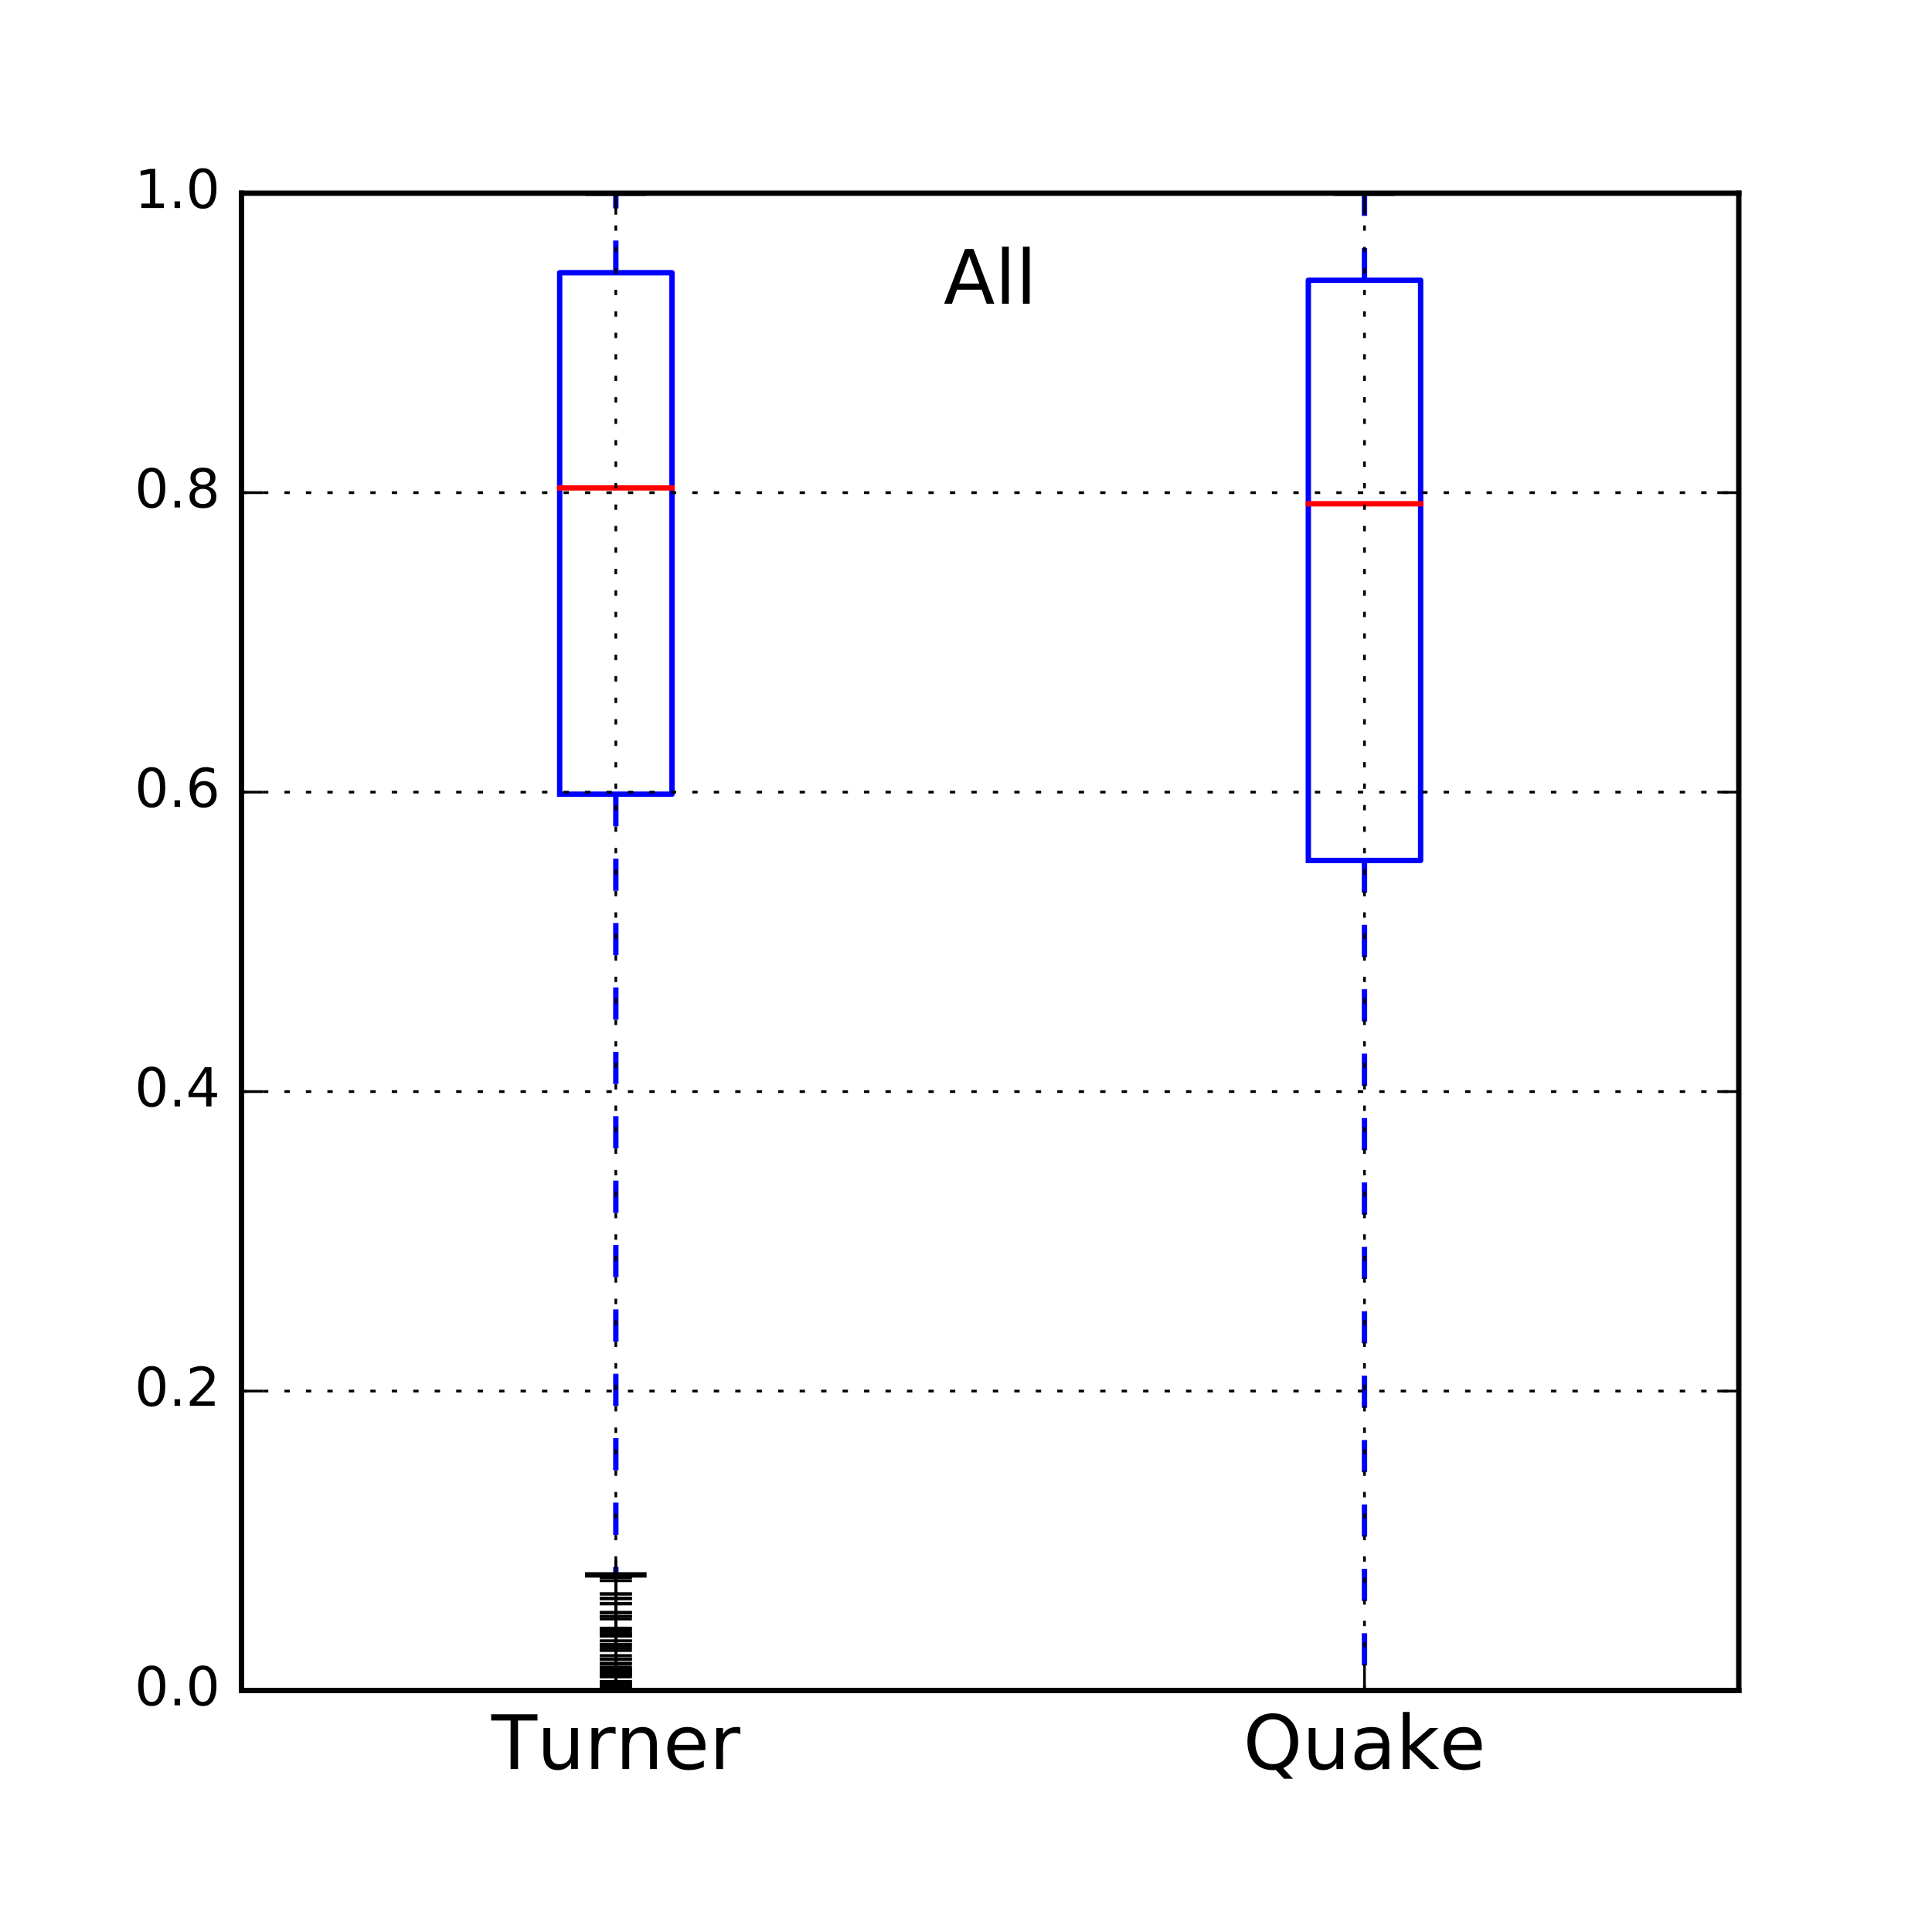 <?xml version="1.0" encoding="utf-8" standalone="no"?>
<!DOCTYPE svg PUBLIC "-//W3C//DTD SVG 1.1//EN"
  "http://www.w3.org/Graphics/SVG/1.1/DTD/svg11.dtd">
<!-- Created with matplotlib (http://matplotlib.org/) -->
<svg height="360pt" version="1.1" viewBox="0 0 360 360" width="360pt" xmlns="http://www.w3.org/2000/svg" xmlns:xlink="http://www.w3.org/1999/xlink">
 <defs>
  <style type="text/css">
*{stroke-linecap:butt;stroke-linejoin:round;stroke-miterlimit:100000;}
  </style>
 </defs>
 <g id="figure_1">
  <g id="patch_1">
   <path d="M 0 360 
L 360 360 
L 360 0 
L 0 0 
z
" style="fill:#ffffff;"/>
  </g>
  <g id="axes_1">
   <g id="patch_2">
    <path d="M 45 315 
L 324 315 
L 324 36 
L 45 36 
z
" style="fill:#ffffff;"/>
   </g>
   <g id="line2d_1">
    <path clip-path="url(#pbe759b6050)" d="M 104.287 147.986 
L 125.213 147.986 
L 125.213 50.818 
L 104.287 50.818 
L 104.287 147.986 
" style="fill:none;stroke:#0000ff;stroke-linecap:square;"/>
   </g>
   <g id="line2d_2">
    <path clip-path="url(#pbe759b6050)" d="M 114.75 147.986 
L 114.75 293.458 
" style="fill:none;stroke:#0000ff;stroke-dasharray:6,6;stroke-dashoffset:0.0;"/>
   </g>
   <g id="line2d_3">
    <path clip-path="url(#pbe759b6050)" d="M 114.75 50.818 
L 114.75 36 
" style="fill:none;stroke:#0000ff;stroke-dasharray:6,6;stroke-dashoffset:0.0;"/>
   </g>
   <g id="line2d_4">
    <path clip-path="url(#pbe759b6050)" d="M 109.519 293.458 
L 119.981 293.458 
" style="fill:none;stroke:#000000;stroke-linecap:square;"/>
   </g>
   <g id="line2d_5">
    <path clip-path="url(#pbe759b6050)" d="M 109.519 36 
L 119.981 36 
" style="fill:none;stroke:#000000;stroke-linecap:square;"/>
   </g>
   <g id="line2d_6">
    <path clip-path="url(#pbe759b6050)" d="M 104.287 90.915 
L 125.213 90.915 
" style="fill:none;stroke:#ff0000;stroke-linecap:square;"/>
   </g>
   <g id="line2d_7">
    <defs>
     <path d="M -3 0 
L 3 0 
M 0 3 
L 0 -3 
" id="m1502103125" style="stroke:#000000;stroke-width:0.5;"/>
    </defs>
    <g clip-path="url(#pbe759b6050)">
     <use style="fill:#0000ff;stroke:#000000;stroke-width:0.5;" x="114.75" xlink:href="#m1502103125" y="312.48"/>
     <use style="fill:#0000ff;stroke:#000000;stroke-width:0.5;" x="114.75" xlink:href="#m1502103125" y="314.895"/>
     <use style="fill:#0000ff;stroke:#000000;stroke-width:0.5;" x="114.75" xlink:href="#m1502103125" y="314.269"/>
     <use style="fill:#0000ff;stroke:#000000;stroke-width:0.5;" x="114.75" xlink:href="#m1502103125" y="314.895"/>
     <use style="fill:#0000ff;stroke:#000000;stroke-width:0.5;" x="114.75" xlink:href="#m1502103125" y="314.469"/>
     <use style="fill:#0000ff;stroke:#000000;stroke-width:0.5;" x="114.75" xlink:href="#m1502103125" y="313.293"/>
     <use style="fill:#0000ff;stroke:#000000;stroke-width:0.5;" x="114.75" xlink:href="#m1502103125" y="311.052"/>
     <use style="fill:#0000ff;stroke:#000000;stroke-width:0.5;" x="114.75" xlink:href="#m1502103125" y="301.691"/>
     <use style="fill:#0000ff;stroke:#000000;stroke-width:0.5;" x="114.75" xlink:href="#m1502103125" y="314.963"/>
     <use style="fill:#0000ff;stroke:#000000;stroke-width:0.5;" x="114.75" xlink:href="#m1502103125" y="314.362"/>
     <use style="fill:#0000ff;stroke:#000000;stroke-width:0.5;" x="114.75" xlink:href="#m1502103125" y="306.385"/>
     <use style="fill:#0000ff;stroke:#000000;stroke-width:0.5;" x="114.75" xlink:href="#m1502103125" y="314.64"/>
     <use style="fill:#0000ff;stroke:#000000;stroke-width:0.5;" x="114.75" xlink:href="#m1502103125" y="314.103"/>
     <use style="fill:#0000ff;stroke:#000000;stroke-width:0.5;" x="114.75" xlink:href="#m1502103125" y="311.028"/>
     <use style="fill:#0000ff;stroke:#000000;stroke-width:0.5;" x="114.75" xlink:href="#m1502103125" y="314.89"/>
     <use style="fill:#0000ff;stroke:#000000;stroke-width:0.5;" x="114.75" xlink:href="#m1502103125" y="314.742"/>
     <use style="fill:#0000ff;stroke:#000000;stroke-width:0.5;" x="114.75" xlink:href="#m1502103125" y="314.569"/>
     <use style="fill:#0000ff;stroke:#000000;stroke-width:0.5;" x="114.75" xlink:href="#m1502103125" y="313.917"/>
     <use style="fill:#0000ff;stroke:#000000;stroke-width:0.5;" x="114.75" xlink:href="#m1502103125" y="311.832"/>
     <use style="fill:#0000ff;stroke:#000000;stroke-width:0.5;" x="114.75" xlink:href="#m1502103125" y="313.863"/>
     <use style="fill:#0000ff;stroke:#000000;stroke-width:0.5;" x="114.75" xlink:href="#m1502103125" y="293.776"/>
     <use style="fill:#0000ff;stroke:#000000;stroke-width:0.5;" x="114.75" xlink:href="#m1502103125" y="301.196"/>
     <use style="fill:#0000ff;stroke:#000000;stroke-width:0.5;" x="114.75" xlink:href="#m1502103125" y="308.473"/>
     <use style="fill:#0000ff;stroke:#000000;stroke-width:0.5;" x="114.75" xlink:href="#m1502103125" y="301.184"/>
     <use style="fill:#0000ff;stroke:#000000;stroke-width:0.5;" x="114.75" xlink:href="#m1502103125" y="294.011"/>
     <use style="fill:#0000ff;stroke:#000000;stroke-width:0.5;" x="114.75" xlink:href="#m1502103125" y="296.934"/>
     <use style="fill:#0000ff;stroke:#000000;stroke-width:0.5;" x="114.75" xlink:href="#m1502103125" y="309.846"/>
     <use style="fill:#0000ff;stroke:#000000;stroke-width:0.5;" x="114.75" xlink:href="#m1502103125" y="314.985"/>
     <use style="fill:#0000ff;stroke:#000000;stroke-width:0.5;" x="114.75" xlink:href="#m1502103125" y="315.0"/>
     <use style="fill:#0000ff;stroke:#000000;stroke-width:0.5;" x="114.75" xlink:href="#m1502103125" y="314.885"/>
     <use style="fill:#0000ff;stroke:#000000;stroke-width:0.5;" x="114.75" xlink:href="#m1502103125" y="310.087"/>
     <use style="fill:#0000ff;stroke:#000000;stroke-width:0.5;" x="114.75" xlink:href="#m1502103125" y="307.561"/>
     <use style="fill:#0000ff;stroke:#000000;stroke-width:0.5;" x="114.75" xlink:href="#m1502103125" y="315.0"/>
     <use style="fill:#0000ff;stroke:#000000;stroke-width:0.5;" x="114.75" xlink:href="#m1502103125" y="314.994"/>
     <use style="fill:#0000ff;stroke:#000000;stroke-width:0.5;" x="114.75" xlink:href="#m1502103125" y="315.0"/>
     <use style="fill:#0000ff;stroke:#000000;stroke-width:0.5;" x="114.75" xlink:href="#m1502103125" y="314.858"/>
     <use style="fill:#0000ff;stroke:#000000;stroke-width:0.5;" x="114.75" xlink:href="#m1502103125" y="312.111"/>
     <use style="fill:#0000ff;stroke:#000000;stroke-width:0.5;" x="114.75" xlink:href="#m1502103125" y="314.987"/>
     <use style="fill:#0000ff;stroke:#000000;stroke-width:0.5;" x="114.75" xlink:href="#m1502103125" y="314.742"/>
     <use style="fill:#0000ff;stroke:#000000;stroke-width:0.5;" x="114.75" xlink:href="#m1502103125" y="311.33"/>
     <use style="fill:#0000ff;stroke:#000000;stroke-width:0.5;" x="114.75" xlink:href="#m1502103125" y="314.674"/>
     <use style="fill:#0000ff;stroke:#000000;stroke-width:0.5;" x="114.75" xlink:href="#m1502103125" y="314.96"/>
     <use style="fill:#0000ff;stroke:#000000;stroke-width:0.5;" x="114.75" xlink:href="#m1502103125" y="314.343"/>
     <use style="fill:#0000ff;stroke:#000000;stroke-width:0.5;" x="114.75" xlink:href="#m1502103125" y="315.0"/>
     <use style="fill:#0000ff;stroke:#000000;stroke-width:0.5;" x="114.75" xlink:href="#m1502103125" y="315.0"/>
     <use style="fill:#0000ff;stroke:#000000;stroke-width:0.5;" x="114.75" xlink:href="#m1502103125" y="313.995"/>
     <use style="fill:#0000ff;stroke:#000000;stroke-width:0.5;" x="114.75" xlink:href="#m1502103125" y="314.935"/>
     <use style="fill:#0000ff;stroke:#000000;stroke-width:0.5;" x="114.75" xlink:href="#m1502103125" y="315.0"/>
     <use style="fill:#0000ff;stroke:#000000;stroke-width:0.5;" x="114.75" xlink:href="#m1502103125" y="314.999"/>
     <use style="fill:#0000ff;stroke:#000000;stroke-width:0.5;" x="114.75" xlink:href="#m1502103125" y="311.357"/>
     <use style="fill:#0000ff;stroke:#000000;stroke-width:0.5;" x="114.75" xlink:href="#m1502103125" y="311.611"/>
     <use style="fill:#0000ff;stroke:#000000;stroke-width:0.5;" x="114.75" xlink:href="#m1502103125" y="311.684"/>
     <use style="fill:#0000ff;stroke:#000000;stroke-width:0.5;" x="114.75" xlink:href="#m1502103125" y="309.049"/>
     <use style="fill:#0000ff;stroke:#000000;stroke-width:0.5;" x="114.75" xlink:href="#m1502103125" y="305.735"/>
     <use style="fill:#0000ff;stroke:#000000;stroke-width:0.5;" x="114.75" xlink:href="#m1502103125" y="309.211"/>
     <use style="fill:#0000ff;stroke:#000000;stroke-width:0.5;" x="114.75" xlink:href="#m1502103125" y="300.578"/>
     <use style="fill:#0000ff;stroke:#000000;stroke-width:0.5;" x="114.75" xlink:href="#m1502103125" y="314.982"/>
     <use style="fill:#0000ff;stroke:#000000;stroke-width:0.5;" x="114.75" xlink:href="#m1502103125" y="314.982"/>
     <use style="fill:#0000ff;stroke:#000000;stroke-width:0.5;" x="114.75" xlink:href="#m1502103125" y="310.641"/>
     <use style="fill:#0000ff;stroke:#000000;stroke-width:0.5;" x="114.75" xlink:href="#m1502103125" y="314.982"/>
     <use style="fill:#0000ff;stroke:#000000;stroke-width:0.5;" x="114.75" xlink:href="#m1502103125" y="314.348"/>
     <use style="fill:#0000ff;stroke:#000000;stroke-width:0.5;" x="114.75" xlink:href="#m1502103125" y="314.2"/>
     <use style="fill:#0000ff;stroke:#000000;stroke-width:0.5;" x="114.75" xlink:href="#m1502103125" y="307.124"/>
     <use style="fill:#0000ff;stroke:#000000;stroke-width:0.5;" x="114.75" xlink:href="#m1502103125" y="313.438"/>
     <use style="fill:#0000ff;stroke:#000000;stroke-width:0.5;" x="114.75" xlink:href="#m1502103125" y="303.893"/>
     <use style="fill:#0000ff;stroke:#000000;stroke-width:0.5;" x="114.75" xlink:href="#m1502103125" y="314.804"/>
     <use style="fill:#0000ff;stroke:#000000;stroke-width:0.5;" x="114.75" xlink:href="#m1502103125" y="298.741"/>
     <use style="fill:#0000ff;stroke:#000000;stroke-width:0.5;" x="114.75" xlink:href="#m1502103125" y="297.775"/>
     <use style="fill:#0000ff;stroke:#000000;stroke-width:0.5;" x="114.75" xlink:href="#m1502103125" y="313.438"/>
     <use style="fill:#0000ff;stroke:#000000;stroke-width:0.5;" x="114.75" xlink:href="#m1502103125" y="305.777"/>
     <use style="fill:#0000ff;stroke:#000000;stroke-width:0.5;" x="114.75" xlink:href="#m1502103125" y="313.693"/>
     <use style="fill:#0000ff;stroke:#000000;stroke-width:0.5;" x="114.75" xlink:href="#m1502103125" y="298.885"/>
     <use style="fill:#0000ff;stroke:#000000;stroke-width:0.5;" x="114.75" xlink:href="#m1502103125" y="306.674"/>
     <use style="fill:#0000ff;stroke:#000000;stroke-width:0.5;" x="114.75" xlink:href="#m1502103125" y="297.073"/>
     <use style="fill:#0000ff;stroke:#000000;stroke-width:0.5;" x="114.75" xlink:href="#m1502103125" y="314.84"/>
     <use style="fill:#0000ff;stroke:#000000;stroke-width:0.5;" x="114.75" xlink:href="#m1502103125" y="300.415"/>
     <use style="fill:#0000ff;stroke:#000000;stroke-width:0.5;" x="114.75" xlink:href="#m1502103125" y="314.469"/>
     <use style="fill:#0000ff;stroke:#000000;stroke-width:0.5;" x="114.75" xlink:href="#m1502103125" y="314.049"/>
     <use style="fill:#0000ff;stroke:#000000;stroke-width:0.5;" x="114.75" xlink:href="#m1502103125" y="303.617"/>
     <use style="fill:#0000ff;stroke:#000000;stroke-width:0.5;" x="114.75" xlink:href="#m1502103125" y="314.461"/>
     <use style="fill:#0000ff;stroke:#000000;stroke-width:0.5;" x="114.75" xlink:href="#m1502103125" y="314.999"/>
     <use style="fill:#0000ff;stroke:#000000;stroke-width:0.5;" x="114.75" xlink:href="#m1502103125" y="312.118"/>
     <use style="fill:#0000ff;stroke:#000000;stroke-width:0.5;" x="114.75" xlink:href="#m1502103125" y="304.389"/>
     <use style="fill:#0000ff;stroke:#000000;stroke-width:0.5;" x="114.75" xlink:href="#m1502103125" y="314.99"/>
     <use style="fill:#0000ff;stroke:#000000;stroke-width:0.5;" x="114.75" xlink:href="#m1502103125" y="314.966"/>
     <use style="fill:#0000ff;stroke:#000000;stroke-width:0.5;" x="114.75" xlink:href="#m1502103125" y="304.839"/>
     <use style="fill:#0000ff;stroke:#000000;stroke-width:0.5;" x="114.75" xlink:href="#m1502103125" y="314.631"/>
     <use style="fill:#0000ff;stroke:#000000;stroke-width:0.5;" x="114.75" xlink:href="#m1502103125" y="304.434"/>
     <use style="fill:#0000ff;stroke:#000000;stroke-width:0.5;" x="114.75" xlink:href="#m1502103125" y="304.895"/>
     <use style="fill:#0000ff;stroke:#000000;stroke-width:0.5;" x="114.75" xlink:href="#m1502103125" y="314.846"/>
     <use style="fill:#0000ff;stroke:#000000;stroke-width:0.5;" x="114.75" xlink:href="#m1502103125" y="294.557"/>
     <use style="fill:#0000ff;stroke:#000000;stroke-width:0.5;" x="114.75" xlink:href="#m1502103125" y="297.935"/>
     <use style="fill:#0000ff;stroke:#000000;stroke-width:0.5;" x="114.75" xlink:href="#m1502103125" y="304.631"/>
     <use style="fill:#0000ff;stroke:#000000;stroke-width:0.5;" x="114.75" xlink:href="#m1502103125" y="303.361"/>
    </g>
   </g>
   <g id="line2d_8">
    <path clip-path="url(#pbe759b6050)" d="M 243.787 160.334 
L 264.712 160.334 
L 264.712 52.226 
L 243.787 52.226 
L 243.787 160.334 
" style="fill:none;stroke:#0000ff;stroke-linecap:square;"/>
   </g>
   <g id="line2d_9">
    <path clip-path="url(#pbe759b6050)" d="M 254.25 160.334 
L 254.25 315 
" style="fill:none;stroke:#0000ff;stroke-dasharray:6,6;stroke-dashoffset:0.0;"/>
   </g>
   <g id="line2d_10">
    <path clip-path="url(#pbe759b6050)" d="M 254.25 52.226 
L 254.25 36 
" style="fill:none;stroke:#0000ff;stroke-dasharray:6,6;stroke-dashoffset:0.0;"/>
   </g>
   <g id="line2d_11">
    <path clip-path="url(#pbe759b6050)" d="M 249.019 315 
L 259.481 315 
" style="fill:none;stroke:#000000;stroke-linecap:square;"/>
   </g>
   <g id="line2d_12">
    <path clip-path="url(#pbe759b6050)" d="M 249.019 36 
L 259.481 36 
" style="fill:none;stroke:#000000;stroke-linecap:square;"/>
   </g>
   <g id="line2d_13">
    <path clip-path="url(#pbe759b6050)" d="M 243.787 93.867 
L 264.712 93.867 
" style="fill:none;stroke:#ff0000;stroke-linecap:square;"/>
   </g>
   <g id="line2d_14"/>
   <g id="patch_3">
    <path d="M 45 36 
L 324 36 
" style="fill:none;stroke:#000000;stroke-linecap:square;stroke-linejoin:miter;"/>
   </g>
   <g id="patch_4">
    <path d="M 324 315 
L 324 36 
" style="fill:none;stroke:#000000;stroke-linecap:square;stroke-linejoin:miter;"/>
   </g>
   <g id="patch_5">
    <path d="M 45 315 
L 324 315 
" style="fill:none;stroke:#000000;stroke-linecap:square;stroke-linejoin:miter;"/>
   </g>
   <g id="patch_6">
    <path d="M 45 315 
L 45 36 
" style="fill:none;stroke:#000000;stroke-linecap:square;stroke-linejoin:miter;"/>
   </g>
   <g id="matplotlib.axis_1">
    <g id="xtick_1">
     <g id="line2d_15">
      <path clip-path="url(#pbe759b6050)" d="M 114.75 315 
L 114.75 36 
" style="fill:none;stroke:#000000;stroke-dasharray:1,3;stroke-dashoffset:0.0;stroke-width:0.5;"/>
     </g>
     <g id="line2d_16">
      <defs>
       <path d="M 0 0 
L 0 -4 
" id="mb895e3379b" style="stroke:#000000;stroke-width:0.5;"/>
      </defs>
      <g>
       <use style="stroke:#000000;stroke-width:0.5;" x="114.75" xlink:href="#mb895e3379b" y="315.0"/>
      </g>
     </g>
     <g id="line2d_17">
      <defs>
       <path d="M 0 0 
L 0 4 
" id="m1b36a5b54d" style="stroke:#000000;stroke-width:0.5;"/>
      </defs>
      <g>
       <use style="stroke:#000000;stroke-width:0.5;" x="114.75" xlink:href="#m1b36a5b54d" y="36.0"/>
      </g>
     </g>
     <g id="text_1">
      <!-- Turner -->
      <defs>
       <path d="M 54.891 33.016 
L 54.891 0 
L 45.906 0 
L 45.906 32.719 
Q 45.906 40.484 42.875 44.328 
Q 39.844 48.188 33.797 48.188 
Q 26.516 48.188 22.312 43.547 
Q 18.109 38.922 18.109 30.906 
L 18.109 0 
L 9.078 0 
L 9.078 54.688 
L 18.109 54.688 
L 18.109 46.188 
Q 21.344 51.125 25.703 53.562 
Q 30.078 56 35.797 56 
Q 45.219 56 50.047 50.172 
Q 54.891 44.344 54.891 33.016 
" id="BitstreamVeraSans-Roman-6e"/>
       <path d="M 41.109 46.297 
Q 39.594 47.172 37.812 47.578 
Q 36.031 48 33.891 48 
Q 26.266 48 22.188 43.047 
Q 18.109 38.094 18.109 28.812 
L 18.109 0 
L 9.078 0 
L 9.078 54.688 
L 18.109 54.688 
L 18.109 46.188 
Q 20.953 51.172 25.484 53.578 
Q 30.031 56 36.531 56 
Q 37.453 56 38.578 55.875 
Q 39.703 55.766 41.062 55.516 
z
" id="BitstreamVeraSans-Roman-72"/>
       <path d="M 56.203 29.594 
L 56.203 25.203 
L 14.891 25.203 
Q 15.484 15.922 20.484 11.062 
Q 25.484 6.203 34.422 6.203 
Q 39.594 6.203 44.453 7.469 
Q 49.312 8.734 54.109 11.281 
L 54.109 2.781 
Q 49.266 0.734 44.188 -0.344 
Q 39.109 -1.422 33.891 -1.422 
Q 20.797 -1.422 13.156 6.188 
Q 5.516 13.812 5.516 26.812 
Q 5.516 40.234 12.766 48.109 
Q 20.016 56 32.328 56 
Q 43.359 56 49.781 48.891 
Q 56.203 41.797 56.203 29.594 
M 47.219 32.234 
Q 47.125 39.594 43.094 43.984 
Q 39.062 48.391 32.422 48.391 
Q 24.906 48.391 20.391 44.141 
Q 15.875 39.891 15.188 32.172 
z
" id="BitstreamVeraSans-Roman-65"/>
       <path d="M 8.5 21.578 
L 8.5 54.688 
L 17.484 54.688 
L 17.484 21.922 
Q 17.484 14.156 20.5 10.266 
Q 23.531 6.391 29.594 6.391 
Q 36.859 6.391 41.078 11.031 
Q 45.312 15.672 45.312 23.688 
L 45.312 54.688 
L 54.297 54.688 
L 54.297 0 
L 45.312 0 
L 45.312 8.406 
Q 42.047 3.422 37.719 1 
Q 33.406 -1.422 27.688 -1.422 
Q 18.266 -1.422 13.375 4.438 
Q 8.5 10.297 8.5 21.578 
" id="BitstreamVeraSans-Roman-75"/>
       <path d="M -0.297 72.906 
L 61.375 72.906 
L 61.375 64.594 
L 35.5 64.594 
L 35.5 0 
L 25.594 0 
L 25.594 64.594 
L -0.297 64.594 
z
" id="BitstreamVeraSans-Roman-54"/>
      </defs>
      <g transform="translate(91.557 329.638)scale(0.14 -0.14)">
       <use xlink:href="#BitstreamVeraSans-Roman-54"/>
       <use x="60.85" xlink:href="#BitstreamVeraSans-Roman-75"/>
       <use x="124.229" xlink:href="#BitstreamVeraSans-Roman-72"/>
       <use x="165.326" xlink:href="#BitstreamVeraSans-Roman-6e"/>
       <use x="228.705" xlink:href="#BitstreamVeraSans-Roman-65"/>
       <use x="290.229" xlink:href="#BitstreamVeraSans-Roman-72"/>
      </g>
     </g>
    </g>
    <g id="xtick_2">
     <g id="line2d_18">
      <path clip-path="url(#pbe759b6050)" d="M 254.25 315 
L 254.25 36 
" style="fill:none;stroke:#000000;stroke-dasharray:1,3;stroke-dashoffset:0.0;stroke-width:0.5;"/>
     </g>
     <g id="line2d_19">
      <g>
       <use style="stroke:#000000;stroke-width:0.5;" x="254.25" xlink:href="#mb895e3379b" y="315.0"/>
      </g>
     </g>
     <g id="line2d_20">
      <g>
       <use style="stroke:#000000;stroke-width:0.5;" x="254.25" xlink:href="#m1b36a5b54d" y="36.0"/>
      </g>
     </g>
     <g id="text_2">
      <!-- Quake -->
      <defs>
       <path d="M 39.406 66.219 
Q 28.656 66.219 22.328 58.203 
Q 16.016 50.203 16.016 36.375 
Q 16.016 22.609 22.328 14.594 
Q 28.656 6.594 39.406 6.594 
Q 50.141 6.594 56.422 14.594 
Q 62.703 22.609 62.703 36.375 
Q 62.703 50.203 56.422 58.203 
Q 50.141 66.219 39.406 66.219 
M 53.219 1.312 
L 66.219 -12.891 
L 54.297 -12.891 
L 43.5 -1.219 
Q 41.891 -1.312 41.031 -1.359 
Q 40.188 -1.422 39.406 -1.422 
Q 24.031 -1.422 14.812 8.859 
Q 5.609 19.141 5.609 36.375 
Q 5.609 53.656 14.812 63.938 
Q 24.031 74.219 39.406 74.219 
Q 54.734 74.219 63.906 63.938 
Q 73.094 53.656 73.094 36.375 
Q 73.094 23.688 67.984 14.641 
Q 62.891 5.609 53.219 1.312 
" id="BitstreamVeraSans-Roman-51"/>
       <path d="M 34.281 27.484 
Q 23.391 27.484 19.188 25 
Q 14.984 22.516 14.984 16.5 
Q 14.984 11.719 18.141 8.906 
Q 21.297 6.109 26.703 6.109 
Q 34.188 6.109 38.703 11.406 
Q 43.219 16.703 43.219 25.484 
L 43.219 27.484 
z
M 52.203 31.203 
L 52.203 0 
L 43.219 0 
L 43.219 8.297 
Q 40.141 3.328 35.547 0.953 
Q 30.953 -1.422 24.312 -1.422 
Q 15.922 -1.422 10.953 3.297 
Q 6 8.016 6 15.922 
Q 6 25.141 12.172 29.828 
Q 18.359 34.516 30.609 34.516 
L 43.219 34.516 
L 43.219 35.406 
Q 43.219 41.609 39.141 45 
Q 35.062 48.391 27.688 48.391 
Q 23 48.391 18.547 47.266 
Q 14.109 46.141 10.016 43.891 
L 10.016 52.203 
Q 14.938 54.109 19.578 55.047 
Q 24.219 56 28.609 56 
Q 40.484 56 46.344 49.844 
Q 52.203 43.703 52.203 31.203 
" id="BitstreamVeraSans-Roman-61"/>
       <path d="M 9.078 75.984 
L 18.109 75.984 
L 18.109 31.109 
L 44.922 54.688 
L 56.391 54.688 
L 27.391 29.109 
L 57.625 0 
L 45.906 0 
L 18.109 26.703 
L 18.109 0 
L 9.078 0 
z
" id="BitstreamVeraSans-Roman-6b"/>
      </defs>
      <g transform="translate(231.656 329.638)scale(0.14 -0.14)">
       <use xlink:href="#BitstreamVeraSans-Roman-51"/>
       <use x="78.711" xlink:href="#BitstreamVeraSans-Roman-75"/>
       <use x="142.09" xlink:href="#BitstreamVeraSans-Roman-61"/>
       <use x="203.369" xlink:href="#BitstreamVeraSans-Roman-6b"/>
       <use x="261.232" xlink:href="#BitstreamVeraSans-Roman-65"/>
      </g>
     </g>
    </g>
   </g>
   <g id="matplotlib.axis_2">
    <g id="ytick_1">
     <g id="line2d_21">
      <path clip-path="url(#pbe759b6050)" d="M 45 315 
L 324 315 
" style="fill:none;stroke:#000000;stroke-dasharray:1,3;stroke-dashoffset:0.0;stroke-width:0.5;"/>
     </g>
     <g id="line2d_22">
      <defs>
       <path d="M 0 0 
L 4 0 
" id="m5d26c60da2" style="stroke:#000000;stroke-width:0.5;"/>
      </defs>
      <g>
       <use style="stroke:#000000;stroke-width:0.5;" x="45.0" xlink:href="#m5d26c60da2" y="315.0"/>
      </g>
     </g>
     <g id="line2d_23">
      <defs>
       <path d="M 0 0 
L -4 0 
" id="m2c60ec0b28" style="stroke:#000000;stroke-width:0.5;"/>
      </defs>
      <g>
       <use style="stroke:#000000;stroke-width:0.5;" x="324.0" xlink:href="#m2c60ec0b28" y="315.0"/>
      </g>
     </g>
     <g id="text_3">
      <!-- 0.0 -->
      <defs>
       <path d="M 31.781 66.406 
Q 24.172 66.406 20.328 58.906 
Q 16.5 51.422 16.5 36.375 
Q 16.5 21.391 20.328 13.891 
Q 24.172 6.391 31.781 6.391 
Q 39.453 6.391 43.281 13.891 
Q 47.125 21.391 47.125 36.375 
Q 47.125 51.422 43.281 58.906 
Q 39.453 66.406 31.781 66.406 
M 31.781 74.219 
Q 44.047 74.219 50.516 64.516 
Q 56.984 54.828 56.984 36.375 
Q 56.984 17.969 50.516 8.266 
Q 44.047 -1.422 31.781 -1.422 
Q 19.531 -1.422 13.062 8.266 
Q 6.594 17.969 6.594 36.375 
Q 6.594 54.828 13.062 64.516 
Q 19.531 74.219 31.781 74.219 
" id="BitstreamVeraSans-Roman-30"/>
       <path d="M 10.688 12.406 
L 21 12.406 
L 21 0 
L 10.688 0 
z
" id="BitstreamVeraSans-Roman-2e"/>
      </defs>
      <g transform="translate(25.097 317.759)scale(0.1 -0.1)">
       <use xlink:href="#BitstreamVeraSans-Roman-30"/>
       <use x="63.623" xlink:href="#BitstreamVeraSans-Roman-2e"/>
       <use x="95.41" xlink:href="#BitstreamVeraSans-Roman-30"/>
      </g>
     </g>
    </g>
    <g id="ytick_2">
     <g id="line2d_24">
      <path clip-path="url(#pbe759b6050)" d="M 45 259.2 
L 324 259.2 
" style="fill:none;stroke:#000000;stroke-dasharray:1,3;stroke-dashoffset:0.0;stroke-width:0.5;"/>
     </g>
     <g id="line2d_25">
      <g>
       <use style="stroke:#000000;stroke-width:0.5;" x="45.0" xlink:href="#m5d26c60da2" y="259.2"/>
      </g>
     </g>
     <g id="line2d_26">
      <g>
       <use style="stroke:#000000;stroke-width:0.5;" x="324.0" xlink:href="#m2c60ec0b28" y="259.2"/>
      </g>
     </g>
     <g id="text_4">
      <!-- 0.2 -->
      <defs>
       <path d="M 19.188 8.297 
L 53.609 8.297 
L 53.609 0 
L 7.328 0 
L 7.328 8.297 
Q 12.938 14.109 22.625 23.891 
Q 32.328 33.688 34.812 36.531 
Q 39.547 41.844 41.422 45.531 
Q 43.312 49.219 43.312 52.781 
Q 43.312 58.594 39.234 62.25 
Q 35.156 65.922 28.609 65.922 
Q 23.969 65.922 18.812 64.312 
Q 13.672 62.703 7.812 59.422 
L 7.812 69.391 
Q 13.766 71.781 18.938 73 
Q 24.125 74.219 28.422 74.219 
Q 39.75 74.219 46.484 68.547 
Q 53.219 62.891 53.219 53.422 
Q 53.219 48.922 51.531 44.891 
Q 49.859 40.875 45.406 35.406 
Q 44.188 33.984 37.641 27.219 
Q 31.109 20.453 19.188 8.297 
" id="BitstreamVeraSans-Roman-32"/>
      </defs>
      <g transform="translate(25.097 261.959)scale(0.1 -0.1)">
       <use xlink:href="#BitstreamVeraSans-Roman-30"/>
       <use x="63.623" xlink:href="#BitstreamVeraSans-Roman-2e"/>
       <use x="95.41" xlink:href="#BitstreamVeraSans-Roman-32"/>
      </g>
     </g>
    </g>
    <g id="ytick_3">
     <g id="line2d_27">
      <path clip-path="url(#pbe759b6050)" d="M 45 203.4 
L 324 203.4 
" style="fill:none;stroke:#000000;stroke-dasharray:1,3;stroke-dashoffset:0.0;stroke-width:0.5;"/>
     </g>
     <g id="line2d_28">
      <g>
       <use style="stroke:#000000;stroke-width:0.5;" x="45.0" xlink:href="#m5d26c60da2" y="203.4"/>
      </g>
     </g>
     <g id="line2d_29">
      <g>
       <use style="stroke:#000000;stroke-width:0.5;" x="324.0" xlink:href="#m2c60ec0b28" y="203.4"/>
      </g>
     </g>
     <g id="text_5">
      <!-- 0.4 -->
      <defs>
       <path d="M 37.797 64.312 
L 12.891 25.391 
L 37.797 25.391 
z
M 35.203 72.906 
L 47.609 72.906 
L 47.609 25.391 
L 58.016 25.391 
L 58.016 17.188 
L 47.609 17.188 
L 47.609 0 
L 37.797 0 
L 37.797 17.188 
L 4.891 17.188 
L 4.891 26.703 
z
" id="BitstreamVeraSans-Roman-34"/>
      </defs>
      <g transform="translate(25.097 206.159)scale(0.1 -0.1)">
       <use xlink:href="#BitstreamVeraSans-Roman-30"/>
       <use x="63.623" xlink:href="#BitstreamVeraSans-Roman-2e"/>
       <use x="95.41" xlink:href="#BitstreamVeraSans-Roman-34"/>
      </g>
     </g>
    </g>
    <g id="ytick_4">
     <g id="line2d_30">
      <path clip-path="url(#pbe759b6050)" d="M 45 147.6 
L 324 147.6 
" style="fill:none;stroke:#000000;stroke-dasharray:1,3;stroke-dashoffset:0.0;stroke-width:0.5;"/>
     </g>
     <g id="line2d_31">
      <g>
       <use style="stroke:#000000;stroke-width:0.5;" x="45.0" xlink:href="#m5d26c60da2" y="147.6"/>
      </g>
     </g>
     <g id="line2d_32">
      <g>
       <use style="stroke:#000000;stroke-width:0.5;" x="324.0" xlink:href="#m2c60ec0b28" y="147.6"/>
      </g>
     </g>
     <g id="text_6">
      <!-- 0.6 -->
      <defs>
       <path d="M 33.016 40.375 
Q 26.375 40.375 22.484 35.828 
Q 18.609 31.297 18.609 23.391 
Q 18.609 15.531 22.484 10.953 
Q 26.375 6.391 33.016 6.391 
Q 39.656 6.391 43.531 10.953 
Q 47.406 15.531 47.406 23.391 
Q 47.406 31.297 43.531 35.828 
Q 39.656 40.375 33.016 40.375 
M 52.594 71.297 
L 52.594 62.312 
Q 48.875 64.062 45.094 64.984 
Q 41.312 65.922 37.594 65.922 
Q 27.828 65.922 22.672 59.328 
Q 17.531 52.734 16.797 39.406 
Q 19.672 43.656 24.016 45.922 
Q 28.375 48.188 33.594 48.188 
Q 44.578 48.188 50.953 41.516 
Q 57.328 34.859 57.328 23.391 
Q 57.328 12.156 50.688 5.359 
Q 44.047 -1.422 33.016 -1.422 
Q 20.359 -1.422 13.672 8.266 
Q 6.984 17.969 6.984 36.375 
Q 6.984 53.656 15.188 63.938 
Q 23.391 74.219 37.203 74.219 
Q 40.922 74.219 44.703 73.484 
Q 48.484 72.75 52.594 71.297 
" id="BitstreamVeraSans-Roman-36"/>
      </defs>
      <g transform="translate(25.097 150.359)scale(0.1 -0.1)">
       <use xlink:href="#BitstreamVeraSans-Roman-30"/>
       <use x="63.623" xlink:href="#BitstreamVeraSans-Roman-2e"/>
       <use x="95.41" xlink:href="#BitstreamVeraSans-Roman-36"/>
      </g>
     </g>
    </g>
    <g id="ytick_5">
     <g id="line2d_33">
      <path clip-path="url(#pbe759b6050)" d="M 45 91.8 
L 324 91.8 
" style="fill:none;stroke:#000000;stroke-dasharray:1,3;stroke-dashoffset:0.0;stroke-width:0.5;"/>
     </g>
     <g id="line2d_34">
      <g>
       <use style="stroke:#000000;stroke-width:0.5;" x="45.0" xlink:href="#m5d26c60da2" y="91.8"/>
      </g>
     </g>
     <g id="line2d_35">
      <g>
       <use style="stroke:#000000;stroke-width:0.5;" x="324.0" xlink:href="#m2c60ec0b28" y="91.8"/>
      </g>
     </g>
     <g id="text_7">
      <!-- 0.8 -->
      <defs>
       <path d="M 31.781 34.625 
Q 24.75 34.625 20.719 30.859 
Q 16.703 27.094 16.703 20.516 
Q 16.703 13.922 20.719 10.156 
Q 24.75 6.391 31.781 6.391 
Q 38.812 6.391 42.859 10.172 
Q 46.922 13.969 46.922 20.516 
Q 46.922 27.094 42.891 30.859 
Q 38.875 34.625 31.781 34.625 
M 21.922 38.812 
Q 15.578 40.375 12.031 44.719 
Q 8.5 49.078 8.5 55.328 
Q 8.5 64.062 14.719 69.141 
Q 20.953 74.219 31.781 74.219 
Q 42.672 74.219 48.875 69.141 
Q 55.078 64.062 55.078 55.328 
Q 55.078 49.078 51.531 44.719 
Q 48 40.375 41.703 38.812 
Q 48.828 37.156 52.797 32.312 
Q 56.781 27.484 56.781 20.516 
Q 56.781 9.906 50.312 4.234 
Q 43.844 -1.422 31.781 -1.422 
Q 19.734 -1.422 13.25 4.234 
Q 6.781 9.906 6.781 20.516 
Q 6.781 27.484 10.781 32.312 
Q 14.797 37.156 21.922 38.812 
M 18.312 54.391 
Q 18.312 48.734 21.844 45.562 
Q 25.391 42.391 31.781 42.391 
Q 38.141 42.391 41.719 45.562 
Q 45.312 48.734 45.312 54.391 
Q 45.312 60.062 41.719 63.234 
Q 38.141 66.406 31.781 66.406 
Q 25.391 66.406 21.844 63.234 
Q 18.312 60.062 18.312 54.391 
" id="BitstreamVeraSans-Roman-38"/>
      </defs>
      <g transform="translate(25.097 94.559)scale(0.1 -0.1)">
       <use xlink:href="#BitstreamVeraSans-Roman-30"/>
       <use x="63.623" xlink:href="#BitstreamVeraSans-Roman-2e"/>
       <use x="95.41" xlink:href="#BitstreamVeraSans-Roman-38"/>
      </g>
     </g>
    </g>
    <g id="ytick_6">
     <g id="line2d_36">
      <path clip-path="url(#pbe759b6050)" d="M 45 36 
L 324 36 
" style="fill:none;stroke:#000000;stroke-dasharray:1,3;stroke-dashoffset:0.0;stroke-width:0.5;"/>
     </g>
     <g id="line2d_37">
      <g>
       <use style="stroke:#000000;stroke-width:0.5;" x="45.0" xlink:href="#m5d26c60da2" y="36.0"/>
      </g>
     </g>
     <g id="line2d_38">
      <g>
       <use style="stroke:#000000;stroke-width:0.5;" x="324.0" xlink:href="#m2c60ec0b28" y="36.0"/>
      </g>
     </g>
     <g id="text_8">
      <!-- 1.0 -->
      <defs>
       <path d="M 12.406 8.297 
L 28.516 8.297 
L 28.516 63.922 
L 10.984 60.406 
L 10.984 69.391 
L 28.422 72.906 
L 38.281 72.906 
L 38.281 8.297 
L 54.391 8.297 
L 54.391 0 
L 12.406 0 
z
" id="BitstreamVeraSans-Roman-31"/>
      </defs>
      <g transform="translate(25.097 38.759)scale(0.1 -0.1)">
       <use xlink:href="#BitstreamVeraSans-Roman-31"/>
       <use x="63.623" xlink:href="#BitstreamVeraSans-Roman-2e"/>
       <use x="95.41" xlink:href="#BitstreamVeraSans-Roman-30"/>
      </g>
     </g>
    </g>
   </g>
   <g id="text_9">
    <!-- All -->
    <defs>
     <path d="M 9.422 75.984 
L 18.406 75.984 
L 18.406 0 
L 9.422 0 
z
" id="BitstreamVeraSans-Roman-6c"/>
     <path d="M 34.188 63.188 
L 20.797 26.906 
L 47.609 26.906 
z
M 28.609 72.906 
L 39.797 72.906 
L 67.578 0 
L 57.328 0 
L 50.688 18.703 
L 17.828 18.703 
L 11.188 0 
L 0.781 0 
z
" id="BitstreamVeraSans-Roman-41"/>
    </defs>
    <g transform="translate(175.822 56.603)scale(0.14 -0.14)">
     <use xlink:href="#BitstreamVeraSans-Roman-41"/>
     <use x="68.408" xlink:href="#BitstreamVeraSans-Roman-6c"/>
     <use x="96.191" xlink:href="#BitstreamVeraSans-Roman-6c"/>
    </g>
   </g>
  </g>
 </g>
 <defs>
  <clipPath id="pbe759b6050">
   <rect height="279.0" width="279.0" x="45.0" y="36.0"/>
  </clipPath>
 </defs>
</svg>
